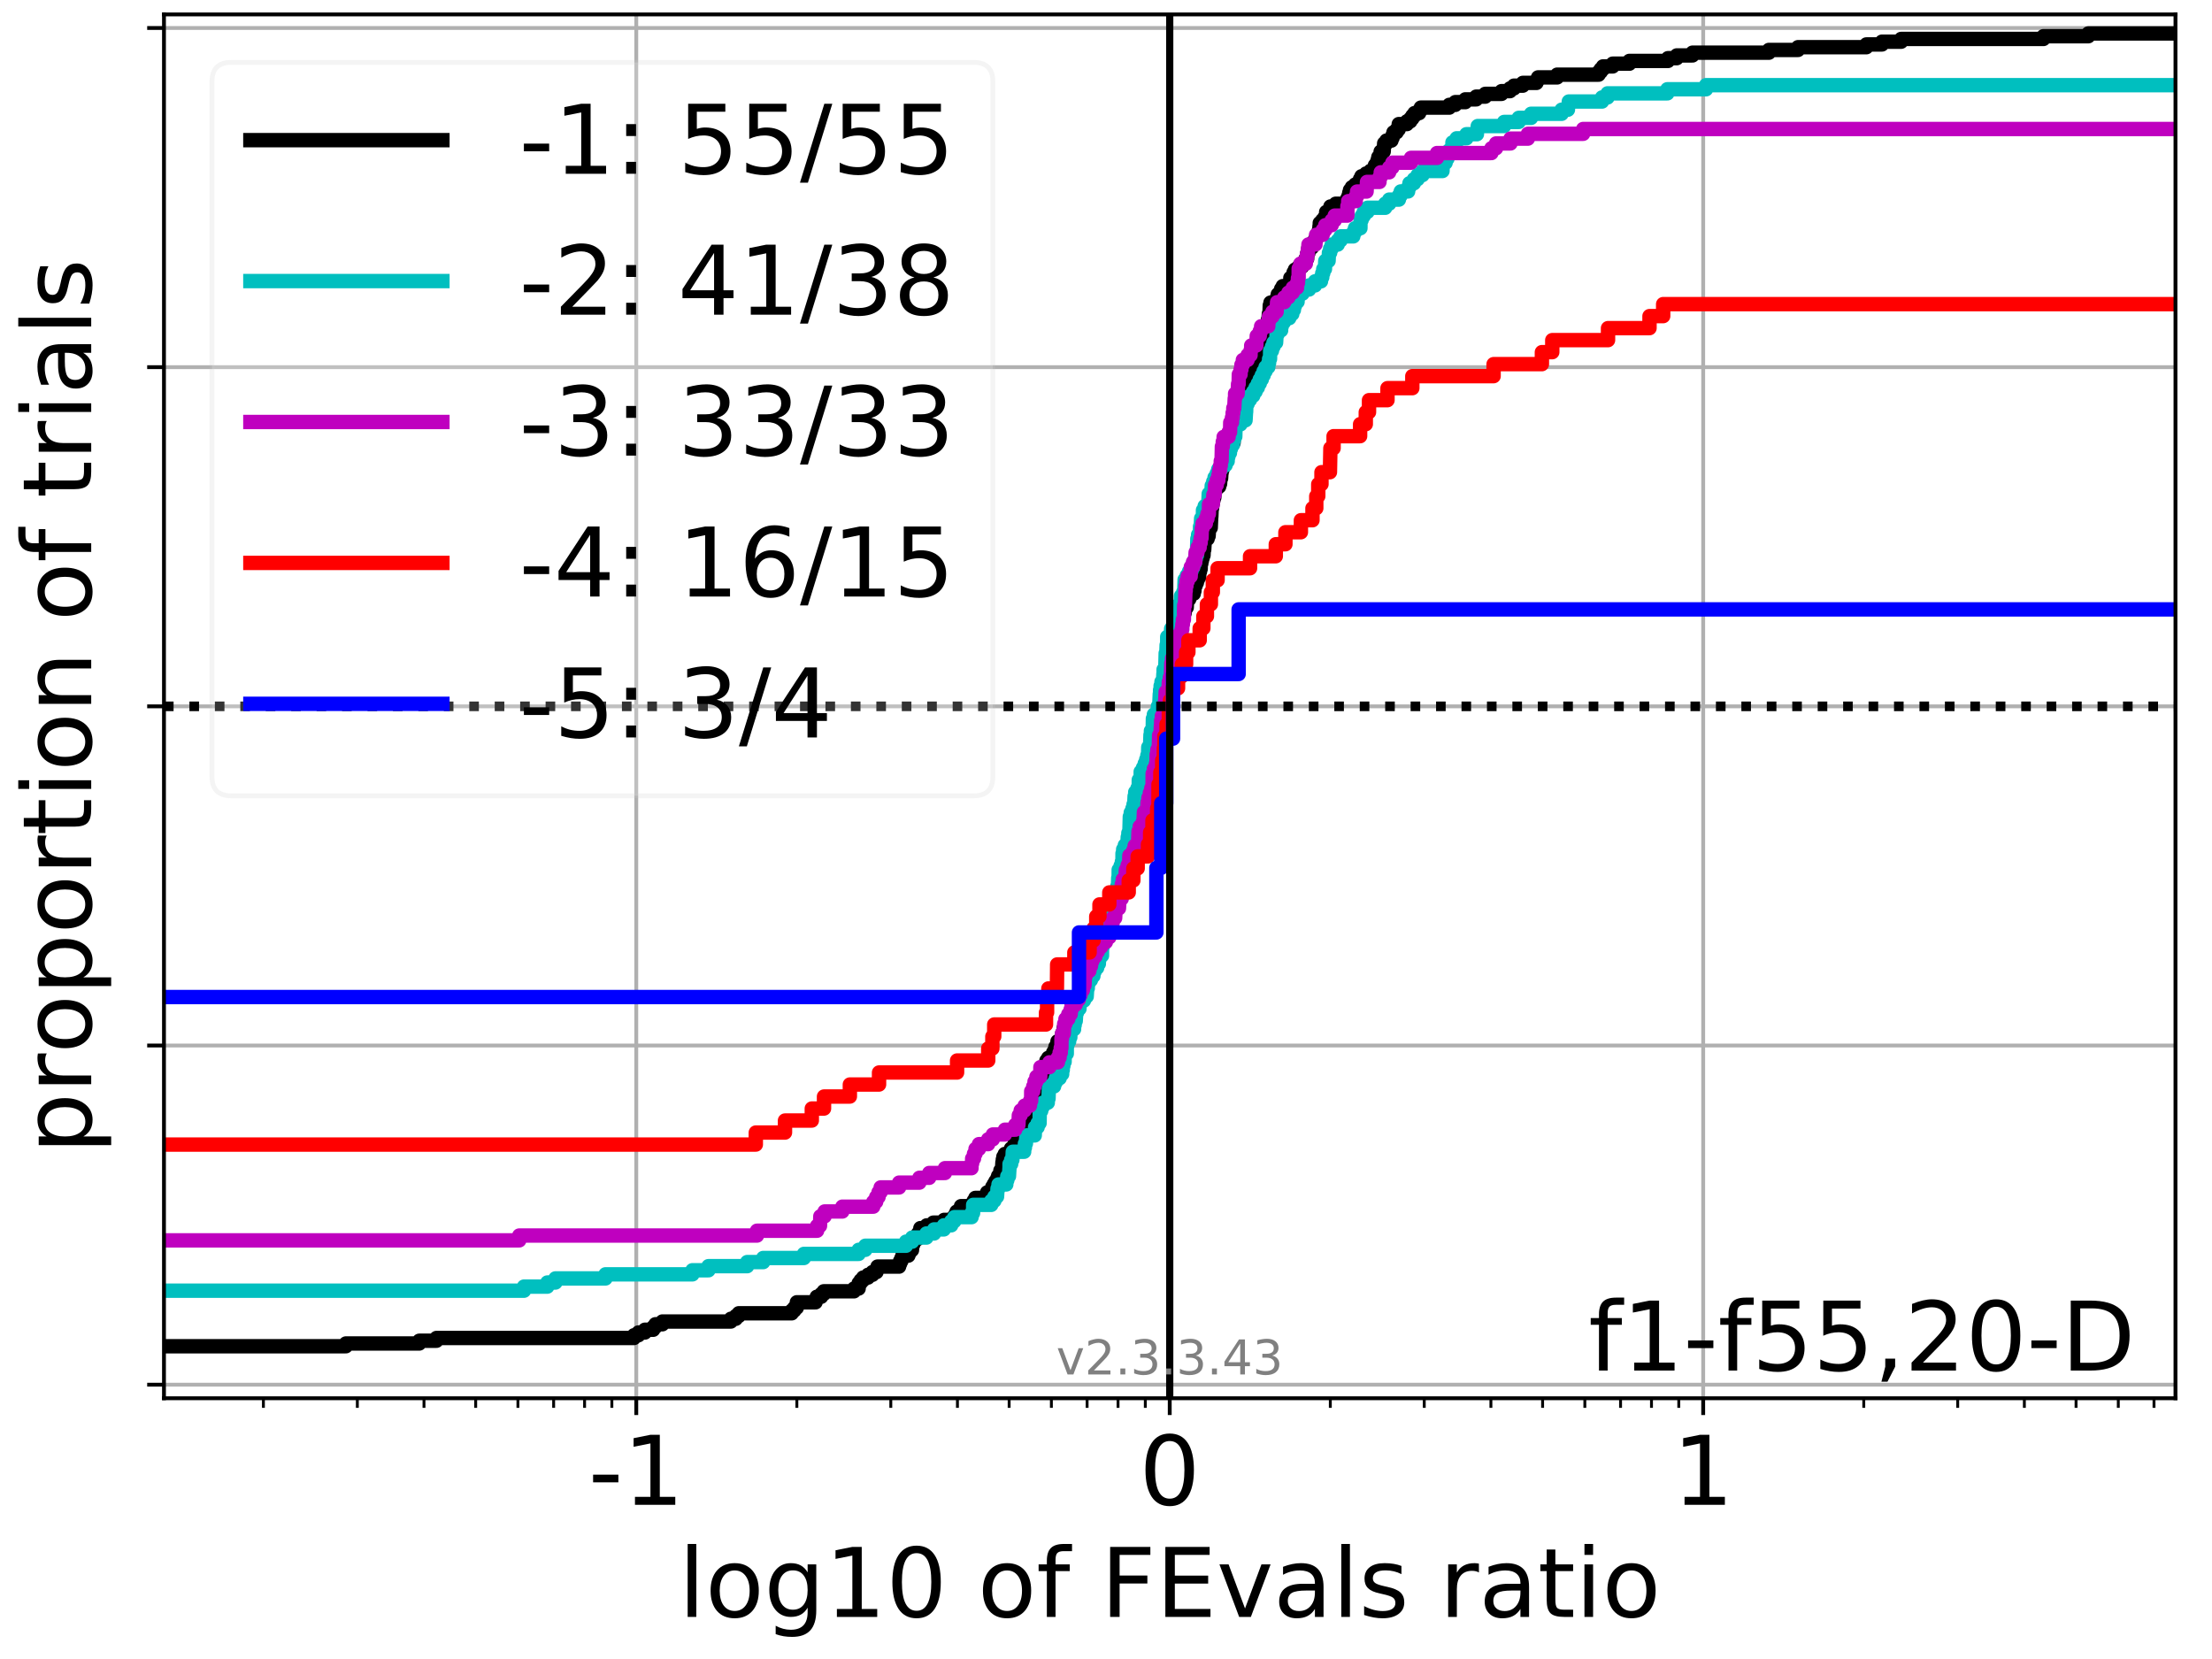 <?xml version="1.0" encoding="utf-8" standalone="no"?>
<!DOCTYPE svg PUBLIC "-//W3C//DTD SVG 1.1//EN"
  "http://www.w3.org/Graphics/SVG/1.1/DTD/svg11.dtd">
<!-- Created with matplotlib (https://matplotlib.org/) -->
<svg height="345.6pt" version="1.1" viewBox="0 0 460.8 345.6" width="460.8pt" xmlns="http://www.w3.org/2000/svg" xmlns:xlink="http://www.w3.org/1999/xlink">
 <defs>
  <style type="text/css">
*{stroke-linecap:butt;stroke-linejoin:round;}
  </style>
 </defs>
 <g id="figure_1">
  <g id="patch_1">
   <path d="M 0 345.6 
L 460.8 345.6 
L 460.8 0 
L 0 0 
z
" style="fill:#ffffff;"/>
  </g>
  <g id="axes_1">
   <g id="patch_2">
    <path d="M 34.16 291.28 
L 453.192 291.28 
L 453.192 3 
L 34.16 3 
z
" style="fill:#ffffff;"/>
   </g>
   <g id="matplotlib.axis_1">
    <g id="xtick_1">
     <g id="line2d_1">
      <path clip-path="url(#pab8a24d736)" d="M 132.547 291.28 
L 132.547 3 
" style="fill:none;stroke:#b0b0b0;stroke-linecap:square;stroke-width:0.8;"/>
     </g>
     <g id="line2d_2">
      <defs>
       <path d="M 0 0 
L 0 3.5 
" id="m03162dbd49" style="stroke:#000000;stroke-width:0.8;"/>
      </defs>
      <g>
       <use style="stroke:#000000;stroke-width:0.8;" x="132.547" xlink:href="#m03162dbd49" y="291.28"/>
      </g>
     </g>
     <g id="text_1">
      <!-- -1 -->
      <defs>
       <path d="M 4.891 31.391 
L 31.203 31.391 
L 31.203 23.391 
L 4.891 23.391 
z
" id="DejaVuSans-45"/>
       <path d="M 12.406 8.297 
L 28.516 8.297 
L 28.516 63.922 
L 10.984 60.406 
L 10.984 69.391 
L 28.422 72.906 
L 38.281 72.906 
L 38.281 8.297 
L 54.391 8.297 
L 54.391 0 
L 12.406 0 
z
" id="DejaVuSans-49"/>
      </defs>
      <g transform="translate(122.577 313.477)scale(0.2 -0.2)">
       <use xlink:href="#DejaVuSans-45"/>
       <use x="36.084" xlink:href="#DejaVuSans-49"/>
      </g>
     </g>
    </g>
    <g id="xtick_2">
     <g id="line2d_3">
      <path clip-path="url(#pab8a24d736)" d="M 243.676 291.28 
L 243.676 3 
" style="fill:none;stroke:#b0b0b0;stroke-linecap:square;stroke-width:0.8;"/>
     </g>
     <g id="line2d_4">
      <g>
       <use style="stroke:#000000;stroke-width:0.8;" x="243.676" xlink:href="#m03162dbd49" y="291.28"/>
      </g>
     </g>
     <g id="text_2">
      <!-- 0 -->
      <defs>
       <path d="M 31.781 66.406 
Q 24.172 66.406 20.328 58.906 
Q 16.5 51.422 16.5 36.375 
Q 16.5 21.391 20.328 13.891 
Q 24.172 6.391 31.781 6.391 
Q 39.453 6.391 43.281 13.891 
Q 47.125 21.391 47.125 36.375 
Q 47.125 51.422 43.281 58.906 
Q 39.453 66.406 31.781 66.406 
z
M 31.781 74.219 
Q 44.047 74.219 50.516 64.516 
Q 56.984 54.828 56.984 36.375 
Q 56.984 17.969 50.516 8.266 
Q 44.047 -1.422 31.781 -1.422 
Q 19.531 -1.422 13.062 8.266 
Q 6.594 17.969 6.594 36.375 
Q 6.594 54.828 13.062 64.516 
Q 19.531 74.219 31.781 74.219 
z
" id="DejaVuSans-48"/>
      </defs>
      <g transform="translate(237.314 313.477)scale(0.2 -0.2)">
       <use xlink:href="#DejaVuSans-48"/>
      </g>
     </g>
    </g>
    <g id="xtick_3">
     <g id="line2d_5">
      <path clip-path="url(#pab8a24d736)" d="M 354.805 291.28 
L 354.805 3 
" style="fill:none;stroke:#b0b0b0;stroke-linecap:square;stroke-width:0.8;"/>
     </g>
     <g id="line2d_6">
      <g>
       <use style="stroke:#000000;stroke-width:0.8;" x="354.805" xlink:href="#m03162dbd49" y="291.28"/>
      </g>
     </g>
     <g id="text_3">
      <!-- 1 -->
      <g transform="translate(348.442 313.477)scale(0.2 -0.2)">
       <use xlink:href="#DejaVuSans-49"/>
      </g>
     </g>
    </g>
    <g id="xtick_4">
     <g id="line2d_7">
      <defs>
       <path d="M 0 0 
L 0 2 
" id="mcb74746773" style="stroke:#000000;stroke-width:0.6;"/>
      </defs>
      <g>
       <use style="stroke:#000000;stroke-width:0.6;" x="54.872" xlink:href="#mcb74746773" y="291.28"/>
      </g>
     </g>
    </g>
    <g id="xtick_5">
     <g id="line2d_8">
      <g>
       <use style="stroke:#000000;stroke-width:0.6;" x="74.441" xlink:href="#mcb74746773" y="291.28"/>
      </g>
     </g>
    </g>
    <g id="xtick_6">
     <g id="line2d_9">
      <g>
       <use style="stroke:#000000;stroke-width:0.6;" x="88.325" xlink:href="#mcb74746773" y="291.28"/>
      </g>
     </g>
    </g>
    <g id="xtick_7">
     <g id="line2d_10">
      <g>
       <use style="stroke:#000000;stroke-width:0.6;" x="99.094" xlink:href="#mcb74746773" y="291.28"/>
      </g>
     </g>
    </g>
    <g id="xtick_8">
     <g id="line2d_11">
      <g>
       <use style="stroke:#000000;stroke-width:0.6;" x="107.894" xlink:href="#mcb74746773" y="291.28"/>
      </g>
     </g>
    </g>
    <g id="xtick_9">
     <g id="line2d_12">
      <g>
       <use style="stroke:#000000;stroke-width:0.6;" x="115.333" xlink:href="#mcb74746773" y="291.28"/>
      </g>
     </g>
    </g>
    <g id="xtick_10">
     <g id="line2d_13">
      <g>
       <use style="stroke:#000000;stroke-width:0.6;" x="121.778" xlink:href="#mcb74746773" y="291.28"/>
      </g>
     </g>
    </g>
    <g id="xtick_11">
     <g id="line2d_14">
      <g>
       <use style="stroke:#000000;stroke-width:0.6;" x="127.462" xlink:href="#mcb74746773" y="291.28"/>
      </g>
     </g>
    </g>
    <g id="xtick_12">
     <g id="line2d_15">
      <g>
       <use style="stroke:#000000;stroke-width:0.6;" x="166" xlink:href="#mcb74746773" y="291.28"/>
      </g>
     </g>
    </g>
    <g id="xtick_13">
     <g id="line2d_16">
      <g>
       <use style="stroke:#000000;stroke-width:0.6;" x="185.569" xlink:href="#mcb74746773" y="291.28"/>
      </g>
     </g>
    </g>
    <g id="xtick_14">
     <g id="line2d_17">
      <g>
       <use style="stroke:#000000;stroke-width:0.6;" x="199.453" xlink:href="#mcb74746773" y="291.28"/>
      </g>
     </g>
    </g>
    <g id="xtick_15">
     <g id="line2d_18">
      <g>
       <use style="stroke:#000000;stroke-width:0.6;" x="210.223" xlink:href="#mcb74746773" y="291.28"/>
      </g>
     </g>
    </g>
    <g id="xtick_16">
     <g id="line2d_19">
      <g>
       <use style="stroke:#000000;stroke-width:0.6;" x="219.022" xlink:href="#mcb74746773" y="291.28"/>
      </g>
     </g>
    </g>
    <g id="xtick_17">
     <g id="line2d_20">
      <g>
       <use style="stroke:#000000;stroke-width:0.6;" x="226.462" xlink:href="#mcb74746773" y="291.28"/>
      </g>
     </g>
    </g>
    <g id="xtick_18">
     <g id="line2d_21">
      <g>
       <use style="stroke:#000000;stroke-width:0.6;" x="232.907" xlink:href="#mcb74746773" y="291.28"/>
      </g>
     </g>
    </g>
    <g id="xtick_19">
     <g id="line2d_22">
      <g>
       <use style="stroke:#000000;stroke-width:0.6;" x="238.591" xlink:href="#mcb74746773" y="291.28"/>
      </g>
     </g>
    </g>
    <g id="xtick_20">
     <g id="line2d_23">
      <g>
       <use style="stroke:#000000;stroke-width:0.6;" x="277.129" xlink:href="#mcb74746773" y="291.28"/>
      </g>
     </g>
    </g>
    <g id="xtick_21">
     <g id="line2d_24">
      <g>
       <use style="stroke:#000000;stroke-width:0.6;" x="296.698" xlink:href="#mcb74746773" y="291.28"/>
      </g>
     </g>
    </g>
    <g id="xtick_22">
     <g id="line2d_25">
      <g>
       <use style="stroke:#000000;stroke-width:0.6;" x="310.582" xlink:href="#mcb74746773" y="291.28"/>
      </g>
     </g>
    </g>
    <g id="xtick_23">
     <g id="line2d_26">
      <g>
       <use style="stroke:#000000;stroke-width:0.6;" x="321.352" xlink:href="#mcb74746773" y="291.28"/>
      </g>
     </g>
    </g>
    <g id="xtick_24">
     <g id="line2d_27">
      <g>
       <use style="stroke:#000000;stroke-width:0.6;" x="330.151" xlink:href="#mcb74746773" y="291.28"/>
      </g>
     </g>
    </g>
    <g id="xtick_25">
     <g id="line2d_28">
      <g>
       <use style="stroke:#000000;stroke-width:0.6;" x="337.591" xlink:href="#mcb74746773" y="291.28"/>
      </g>
     </g>
    </g>
    <g id="xtick_26">
     <g id="line2d_29">
      <g>
       <use style="stroke:#000000;stroke-width:0.6;" x="344.035" xlink:href="#mcb74746773" y="291.28"/>
      </g>
     </g>
    </g>
    <g id="xtick_27">
     <g id="line2d_30">
      <g>
       <use style="stroke:#000000;stroke-width:0.6;" x="349.72" xlink:href="#mcb74746773" y="291.28"/>
      </g>
     </g>
    </g>
    <g id="xtick_28">
     <g id="line2d_31">
      <g>
       <use style="stroke:#000000;stroke-width:0.6;" x="388.258" xlink:href="#mcb74746773" y="291.28"/>
      </g>
     </g>
    </g>
    <g id="xtick_29">
     <g id="line2d_32">
      <g>
       <use style="stroke:#000000;stroke-width:0.6;" x="407.827" xlink:href="#mcb74746773" y="291.28"/>
      </g>
     </g>
    </g>
    <g id="xtick_30">
     <g id="line2d_33">
      <g>
       <use style="stroke:#000000;stroke-width:0.6;" x="421.711" xlink:href="#mcb74746773" y="291.28"/>
      </g>
     </g>
    </g>
    <g id="xtick_31">
     <g id="line2d_34">
      <g>
       <use style="stroke:#000000;stroke-width:0.6;" x="432.48" xlink:href="#mcb74746773" y="291.28"/>
      </g>
     </g>
    </g>
    <g id="xtick_32">
     <g id="line2d_35">
      <g>
       <use style="stroke:#000000;stroke-width:0.6;" x="441.28" xlink:href="#mcb74746773" y="291.28"/>
      </g>
     </g>
    </g>
    <g id="xtick_33">
     <g id="line2d_36">
      <g>
       <use style="stroke:#000000;stroke-width:0.6;" x="448.719" xlink:href="#mcb74746773" y="291.28"/>
      </g>
     </g>
    </g>
    <g id="text_4">
     <!-- log10 of FEvals ratio -->
     <defs>
      <path d="M 9.422 75.984 
L 18.406 75.984 
L 18.406 0 
L 9.422 0 
z
" id="DejaVuSans-108"/>
      <path d="M 30.609 48.391 
Q 23.391 48.391 19.188 42.75 
Q 14.984 37.109 14.984 27.297 
Q 14.984 17.484 19.156 11.844 
Q 23.344 6.203 30.609 6.203 
Q 37.797 6.203 41.984 11.859 
Q 46.188 17.531 46.188 27.297 
Q 46.188 37.016 41.984 42.703 
Q 37.797 48.391 30.609 48.391 
z
M 30.609 56 
Q 42.328 56 49.016 48.375 
Q 55.719 40.766 55.719 27.297 
Q 55.719 13.875 49.016 6.219 
Q 42.328 -1.422 30.609 -1.422 
Q 18.844 -1.422 12.172 6.219 
Q 5.516 13.875 5.516 27.297 
Q 5.516 40.766 12.172 48.375 
Q 18.844 56 30.609 56 
z
" id="DejaVuSans-111"/>
      <path d="M 45.406 27.984 
Q 45.406 37.75 41.375 43.109 
Q 37.359 48.484 30.078 48.484 
Q 22.859 48.484 18.828 43.109 
Q 14.797 37.75 14.797 27.984 
Q 14.797 18.266 18.828 12.891 
Q 22.859 7.516 30.078 7.516 
Q 37.359 7.516 41.375 12.891 
Q 45.406 18.266 45.406 27.984 
z
M 54.391 6.781 
Q 54.391 -7.172 48.188 -13.984 
Q 42 -20.797 29.203 -20.797 
Q 24.469 -20.797 20.266 -20.094 
Q 16.062 -19.391 12.109 -17.922 
L 12.109 -9.188 
Q 16.062 -11.328 19.922 -12.344 
Q 23.781 -13.375 27.781 -13.375 
Q 36.625 -13.375 41.016 -8.766 
Q 45.406 -4.156 45.406 5.172 
L 45.406 9.625 
Q 42.625 4.781 38.281 2.391 
Q 33.938 0 27.875 0 
Q 17.828 0 11.672 7.656 
Q 5.516 15.328 5.516 27.984 
Q 5.516 40.672 11.672 48.328 
Q 17.828 56 27.875 56 
Q 33.938 56 38.281 53.609 
Q 42.625 51.219 45.406 46.391 
L 45.406 54.688 
L 54.391 54.688 
z
" id="DejaVuSans-103"/>
      <path id="DejaVuSans-32"/>
      <path d="M 37.109 75.984 
L 37.109 68.5 
L 28.516 68.5 
Q 23.688 68.5 21.797 66.547 
Q 19.922 64.594 19.922 59.516 
L 19.922 54.688 
L 34.719 54.688 
L 34.719 47.703 
L 19.922 47.703 
L 19.922 0 
L 10.891 0 
L 10.891 47.703 
L 2.297 47.703 
L 2.297 54.688 
L 10.891 54.688 
L 10.891 58.5 
Q 10.891 67.625 15.141 71.797 
Q 19.391 75.984 28.609 75.984 
z
" id="DejaVuSans-102"/>
      <path d="M 9.812 72.906 
L 51.703 72.906 
L 51.703 64.594 
L 19.672 64.594 
L 19.672 43.109 
L 48.578 43.109 
L 48.578 34.812 
L 19.672 34.812 
L 19.672 0 
L 9.812 0 
z
" id="DejaVuSans-70"/>
      <path d="M 9.812 72.906 
L 55.906 72.906 
L 55.906 64.594 
L 19.672 64.594 
L 19.672 43.016 
L 54.391 43.016 
L 54.391 34.719 
L 19.672 34.719 
L 19.672 8.297 
L 56.781 8.297 
L 56.781 0 
L 9.812 0 
z
" id="DejaVuSans-69"/>
      <path d="M 2.984 54.688 
L 12.5 54.688 
L 29.594 8.797 
L 46.688 54.688 
L 56.203 54.688 
L 35.688 0 
L 23.484 0 
z
" id="DejaVuSans-118"/>
      <path d="M 34.281 27.484 
Q 23.391 27.484 19.188 25 
Q 14.984 22.516 14.984 16.5 
Q 14.984 11.719 18.141 8.906 
Q 21.297 6.109 26.703 6.109 
Q 34.188 6.109 38.703 11.406 
Q 43.219 16.703 43.219 25.484 
L 43.219 27.484 
z
M 52.203 31.203 
L 52.203 0 
L 43.219 0 
L 43.219 8.297 
Q 40.141 3.328 35.547 0.953 
Q 30.953 -1.422 24.312 -1.422 
Q 15.922 -1.422 10.953 3.297 
Q 6 8.016 6 15.922 
Q 6 25.141 12.172 29.828 
Q 18.359 34.516 30.609 34.516 
L 43.219 34.516 
L 43.219 35.406 
Q 43.219 41.609 39.141 45 
Q 35.062 48.391 27.688 48.391 
Q 23 48.391 18.547 47.266 
Q 14.109 46.141 10.016 43.891 
L 10.016 52.203 
Q 14.938 54.109 19.578 55.047 
Q 24.219 56 28.609 56 
Q 40.484 56 46.344 49.844 
Q 52.203 43.703 52.203 31.203 
z
" id="DejaVuSans-97"/>
      <path d="M 44.281 53.078 
L 44.281 44.578 
Q 40.484 46.531 36.375 47.5 
Q 32.281 48.484 27.875 48.484 
Q 21.188 48.484 17.844 46.438 
Q 14.5 44.391 14.5 40.281 
Q 14.5 37.156 16.891 35.375 
Q 19.281 33.594 26.516 31.984 
L 29.594 31.297 
Q 39.156 29.25 43.188 25.516 
Q 47.219 21.781 47.219 15.094 
Q 47.219 7.469 41.188 3.016 
Q 35.156 -1.422 24.609 -1.422 
Q 20.219 -1.422 15.453 -0.562 
Q 10.688 0.297 5.422 2 
L 5.422 11.281 
Q 10.406 8.688 15.234 7.391 
Q 20.062 6.109 24.812 6.109 
Q 31.156 6.109 34.562 8.281 
Q 37.984 10.453 37.984 14.406 
Q 37.984 18.062 35.516 20.016 
Q 33.062 21.969 24.703 23.781 
L 21.578 24.516 
Q 13.234 26.266 9.516 29.906 
Q 5.812 33.547 5.812 39.891 
Q 5.812 47.609 11.281 51.797 
Q 16.75 56 26.812 56 
Q 31.781 56 36.172 55.266 
Q 40.578 54.547 44.281 53.078 
z
" id="DejaVuSans-115"/>
      <path d="M 41.109 46.297 
Q 39.594 47.172 37.812 47.578 
Q 36.031 48 33.891 48 
Q 26.266 48 22.188 43.047 
Q 18.109 38.094 18.109 28.812 
L 18.109 0 
L 9.078 0 
L 9.078 54.688 
L 18.109 54.688 
L 18.109 46.188 
Q 20.953 51.172 25.484 53.578 
Q 30.031 56 36.531 56 
Q 37.453 56 38.578 55.875 
Q 39.703 55.766 41.062 55.516 
z
" id="DejaVuSans-114"/>
      <path d="M 18.312 70.219 
L 18.312 54.688 
L 36.812 54.688 
L 36.812 47.703 
L 18.312 47.703 
L 18.312 18.016 
Q 18.312 11.328 20.141 9.422 
Q 21.969 7.516 27.594 7.516 
L 36.812 7.516 
L 36.812 0 
L 27.594 0 
Q 17.188 0 13.234 3.875 
Q 9.281 7.766 9.281 18.016 
L 9.281 47.703 
L 2.688 47.703 
L 2.688 54.688 
L 9.281 54.688 
L 9.281 70.219 
z
" id="DejaVuSans-116"/>
      <path d="M 9.422 54.688 
L 18.406 54.688 
L 18.406 0 
L 9.422 0 
z
M 9.422 75.984 
L 18.406 75.984 
L 18.406 64.594 
L 9.422 64.594 
z
" id="DejaVuSans-105"/>
     </defs>
     <g transform="translate(141.371 336.833)scale(0.2 -0.2)">
      <use xlink:href="#DejaVuSans-108"/>
      <use x="27.783" xlink:href="#DejaVuSans-111"/>
      <use x="88.965" xlink:href="#DejaVuSans-103"/>
      <use x="152.441" xlink:href="#DejaVuSans-49"/>
      <use x="216.064" xlink:href="#DejaVuSans-48"/>
      <use x="279.688" xlink:href="#DejaVuSans-32"/>
      <use x="311.475" xlink:href="#DejaVuSans-111"/>
      <use x="372.656" xlink:href="#DejaVuSans-102"/>
      <use x="407.861" xlink:href="#DejaVuSans-32"/>
      <use x="439.648" xlink:href="#DejaVuSans-70"/>
      <use x="497.168" xlink:href="#DejaVuSans-69"/>
      <use x="560.352" xlink:href="#DejaVuSans-118"/>
      <use x="619.531" xlink:href="#DejaVuSans-97"/>
      <use x="680.811" xlink:href="#DejaVuSans-108"/>
      <use x="708.594" xlink:href="#DejaVuSans-115"/>
      <use x="760.693" xlink:href="#DejaVuSans-32"/>
      <use x="792.48" xlink:href="#DejaVuSans-114"/>
      <use x="833.594" xlink:href="#DejaVuSans-97"/>
      <use x="894.873" xlink:href="#DejaVuSans-116"/>
      <use x="934.082" xlink:href="#DejaVuSans-105"/>
      <use x="961.865" xlink:href="#DejaVuSans-111"/>
     </g>
    </g>
   </g>
   <g id="matplotlib.axis_2">
    <g id="ytick_1">
     <g id="line2d_37">
      <path clip-path="url(#pab8a24d736)" d="M 34.16 288.454 
L 453.192 288.454 
" style="fill:none;stroke:#b0b0b0;stroke-linecap:square;stroke-width:0.8;"/>
     </g>
     <g id="line2d_38">
      <defs>
       <path d="M 0 0 
L -3.5 0 
" id="m98f5652bf2" style="stroke:#000000;stroke-width:0.8;"/>
      </defs>
      <g>
       <use style="stroke:#000000;stroke-width:0.8;" x="34.16" xlink:href="#m98f5652bf2" y="288.454"/>
      </g>
     </g>
    </g>
    <g id="ytick_2">
     <g id="line2d_39">
      <path clip-path="url(#pab8a24d736)" d="M 34.16 217.797 
L 453.192 217.797 
" style="fill:none;stroke:#b0b0b0;stroke-linecap:square;stroke-width:0.8;"/>
     </g>
     <g id="line2d_40">
      <g>
       <use style="stroke:#000000;stroke-width:0.8;" x="34.16" xlink:href="#m98f5652bf2" y="217.797"/>
      </g>
     </g>
    </g>
    <g id="ytick_3">
     <g id="line2d_41">
      <path clip-path="url(#pab8a24d736)" d="M 34.16 147.14 
L 453.192 147.14 
" style="fill:none;stroke:#b0b0b0;stroke-linecap:square;stroke-width:0.8;"/>
     </g>
     <g id="line2d_42">
      <g>
       <use style="stroke:#000000;stroke-width:0.8;" x="34.16" xlink:href="#m98f5652bf2" y="147.14"/>
      </g>
     </g>
    </g>
    <g id="ytick_4">
     <g id="line2d_43">
      <path clip-path="url(#pab8a24d736)" d="M 34.16 76.483 
L 453.192 76.483 
" style="fill:none;stroke:#b0b0b0;stroke-linecap:square;stroke-width:0.8;"/>
     </g>
     <g id="line2d_44">
      <g>
       <use style="stroke:#000000;stroke-width:0.8;" x="34.16" xlink:href="#m98f5652bf2" y="76.483"/>
      </g>
     </g>
    </g>
    <g id="ytick_5">
     <g id="line2d_45">
      <path clip-path="url(#pab8a24d736)" d="M 34.16 5.826 
L 453.192 5.826 
" style="fill:none;stroke:#b0b0b0;stroke-linecap:square;stroke-width:0.8;"/>
     </g>
     <g id="line2d_46">
      <g>
       <use style="stroke:#000000;stroke-width:0.8;" x="34.16" xlink:href="#m98f5652bf2" y="5.826"/>
      </g>
     </g>
    </g>
    <g id="text_5">
     <!-- proportion of trials -->
     <defs>
      <path d="M 18.109 8.203 
L 18.109 -20.797 
L 9.078 -20.797 
L 9.078 54.688 
L 18.109 54.688 
L 18.109 46.391 
Q 20.953 51.266 25.266 53.625 
Q 29.594 56 35.594 56 
Q 45.562 56 51.781 48.094 
Q 58.016 40.188 58.016 27.297 
Q 58.016 14.406 51.781 6.484 
Q 45.562 -1.422 35.594 -1.422 
Q 29.594 -1.422 25.266 0.953 
Q 20.953 3.328 18.109 8.203 
z
M 48.688 27.297 
Q 48.688 37.203 44.609 42.844 
Q 40.531 48.484 33.406 48.484 
Q 26.266 48.484 22.188 42.844 
Q 18.109 37.203 18.109 27.297 
Q 18.109 17.391 22.188 11.75 
Q 26.266 6.109 33.406 6.109 
Q 40.531 6.109 44.609 11.75 
Q 48.688 17.391 48.688 27.297 
z
" id="DejaVuSans-112"/>
      <path d="M 54.891 33.016 
L 54.891 0 
L 45.906 0 
L 45.906 32.719 
Q 45.906 40.484 42.875 44.328 
Q 39.844 48.188 33.797 48.188 
Q 26.516 48.188 22.312 43.547 
Q 18.109 38.922 18.109 30.906 
L 18.109 0 
L 9.078 0 
L 9.078 54.688 
L 18.109 54.688 
L 18.109 46.188 
Q 21.344 51.125 25.703 53.562 
Q 30.078 56 35.797 56 
Q 45.219 56 50.047 50.172 
Q 54.891 44.344 54.891 33.016 
z
" id="DejaVuSans-110"/>
     </defs>
     <g transform="translate(19.001 240.368)rotate(-90)scale(0.2 -0.2)">
      <use xlink:href="#DejaVuSans-112"/>
      <use x="63.477" xlink:href="#DejaVuSans-114"/>
      <use x="104.559" xlink:href="#DejaVuSans-111"/>
      <use x="165.74" xlink:href="#DejaVuSans-112"/>
      <use x="229.217" xlink:href="#DejaVuSans-111"/>
      <use x="290.398" xlink:href="#DejaVuSans-114"/>
      <use x="331.512" xlink:href="#DejaVuSans-116"/>
      <use x="370.721" xlink:href="#DejaVuSans-105"/>
      <use x="398.504" xlink:href="#DejaVuSans-111"/>
      <use x="459.686" xlink:href="#DejaVuSans-110"/>
      <use x="523.064" xlink:href="#DejaVuSans-32"/>
      <use x="554.852" xlink:href="#DejaVuSans-111"/>
      <use x="616.033" xlink:href="#DejaVuSans-102"/>
      <use x="651.238" xlink:href="#DejaVuSans-32"/>
      <use x="683.025" xlink:href="#DejaVuSans-116"/>
      <use x="722.234" xlink:href="#DejaVuSans-114"/>
      <use x="763.348" xlink:href="#DejaVuSans-105"/>
      <use x="791.131" xlink:href="#DejaVuSans-97"/>
      <use x="852.41" xlink:href="#DejaVuSans-108"/>
      <use x="880.193" xlink:href="#DejaVuSans-115"/>
     </g>
    </g>
   </g>
   <g id="line2d_47">
    <path clip-path="url(#pab8a24d736)" d="M 34.16 280.444 
L 72.058 280.444 
L 72.058 279.872 
L 87.349 279.872 
L 87.349 279.3 
L 90.925 279.3 
L 90.925 278.728 
L 132.066 278.728 
L 132.066 278.156 
L 132.997 278.156 
L 132.997 277.583 
L 134.344 277.583 
L 134.344 277.011 
L 136.069 277.011 
L 136.069 276.439 
L 136.54 276.439 
L 136.54 275.867 
L 137.992 275.867 
L 137.992 275.295 
L 152.252 275.295 
L 152.252 274.723 
L 153.283 274.723 
L 153.283 274.151 
L 153.9 274.151 
L 153.9 273.579 
L 164.936 273.579 
L 164.936 273.006 
L 165.469 273.006 
L 165.469 272.434 
L 165.986 272.434 
L 166 271.29 
L 169.893 271.29 
L 169.893 270.718 
L 170.149 270.718 
L 170.149 270.146 
L 171.064 270.146 
L 171.064 269.574 
L 171.599 269.574 
L 171.599 269.002 
L 177.906 269.002 
L 177.906 268.43 
L 178.868 268.43 
L 178.89 267.285 
L 179.292 267.285 
L 179.292 266.713 
L 179.802 266.713 
L 179.802 266.141 
L 180.823 266.141 
L 180.823 265.569 
L 181.75 265.569 
L 181.75 264.997 
L 182.585 264.997 
L 182.585 264.425 
L 182.801 264.425 
L 182.801 263.853 
L 187.295 263.853 
L 187.295 263.28 
L 187.504 263.28 
L 187.504 262.708 
L 187.768 262.708 
L 187.768 262.136 
L 187.985 262.136 
L 187.985 261.564 
L 189.229 261.564 
L 189.229 260.992 
L 189.493 260.992 
L 189.493 260.42 
L 189.981 260.42 
L 190.063 259.276 
L 190.243 259.276 
L 190.243 258.703 
L 190.512 258.703 
L 190.512 258.131 
L 191.128 258.131 
L 191.225 256.987 
L 191.583 256.987 
L 191.583 256.415 
L 191.728 256.415 
L 191.728 255.843 
L 193.046 255.843 
L 193.046 255.271 
L 194.423 255.271 
L 194.423 254.699 
L 196.678 254.699 
L 196.678 254.127 
L 198.588 254.127 
L 198.588 253.554 
L 199.004 253.554 
L 199.004 252.982 
L 199.269 252.982 
L 199.269 252.41 
L 200.075 252.41 
L 200.075 251.838 
L 200.197 251.838 
L 200.197 251.266 
L 202.51 251.266 
L 202.51 250.694 
L 202.858 250.694 
L 202.858 250.122 
L 203.18 250.122 
L 203.18 249.55 
L 205.512 249.55 
L 205.512 248.977 
L 205.631 248.977 
L 205.631 248.405 
L 206.469 248.405 
L 206.469 247.833 
L 206.706 247.833 
L 206.706 247.261 
L 207.03 247.261 
L 207.03 246.689 
L 207.355 246.689 
L 207.355 246.117 
L 207.716 246.117 
L 207.716 245.545 
L 207.925 245.545 
L 207.925 244.973 
L 208.371 244.973 
L 208.405 243.828 
L 208.732 243.828 
L 208.826 242.112 
L 208.905 242.112 
L 208.905 241.54 
L 209.02 241.54 
L 209.02 240.968 
L 209.317 240.968 
L 209.317 240.396 
L 210.571 240.396 
L 210.616 239.251 
L 211.179 239.251 
L 211.179 238.679 
L 211.379 238.679 
L 211.379 238.107 
L 211.74 238.107 
L 211.74 237.535 
L 212.096 237.535 
L 212.096 236.963 
L 212.241 236.963 
L 212.241 236.391 
L 212.5 236.391 
L 212.5 235.819 
L 212.83 235.819 
L 212.83 235.247 
L 213.029 235.247 
L 213.029 234.674 
L 213.676 234.674 
L 213.676 234.102 
L 213.815 234.102 
L 213.815 233.53 
L 214.135 233.53 
L 214.211 231.814 
L 214.363 231.814 
L 214.408 230.097 
L 214.638 230.097 
L 214.638 229.525 
L 215.069 229.525 
L 215.112 228.381 
L 216.448 228.381 
L 216.448 227.809 
L 216.753 227.809 
L 216.753 227.237 
L 216.969 227.237 
L 216.99 226.093 
L 217.304 226.093 
L 217.326 224.948 
L 217.605 224.948 
L 217.643 222.66 
L 217.837 222.66 
L 217.837 222.088 
L 217.99 222.088 
L 217.99 220.944 
L 218.367 220.944 
L 218.367 220.371 
L 219.39 220.371 
L 219.396 219.227 
L 219.712 219.227 
L 219.712 218.655 
L 219.867 218.655 
L 219.867 218.083 
L 220.193 218.083 
L 220.292 216.939 
L 221.177 216.939 
L 221.177 216.367 
L 221.293 216.367 
L 221.301 215.222 
L 221.583 215.222 
L 221.616 214.078 
L 222.224 214.078 
L 222.23 212.934 
L 222.519 212.934 
L 222.519 212.362 
L 222.756 212.362 
L 222.756 211.79 
L 222.953 211.79 
L 223.054 210.645 
L 223.282 210.645 
L 223.318 209.501 
L 224.279 209.501 
L 224.336 208.357 
L 224.489 208.357 
L 224.489 207.785 
L 224.926 207.785 
L 224.926 207.213 
L 225.094 207.213 
L 225.094 206.641 
L 225.29 206.641 
L 225.296 205.496 
L 225.988 205.496 
L 225.988 204.924 
L 226.168 204.924 
L 226.168 204.352 
L 226.622 204.352 
L 226.622 203.78 
L 226.782 203.78 
L 226.782 203.208 
L 227.208 203.208 
L 227.262 202.064 
L 227.34 202.064 
L 227.401 200.919 
L 227.645 200.919 
L 227.645 200.347 
L 227.818 200.347 
L 227.818 199.775 
L 228.491 199.775 
L 228.558 198.059 
L 228.797 198.059 
L 228.853 196.914 
L 228.915 196.914 
L 229.014 195.198 
L 229.05 195.198 
L 229.05 194.626 
L 229.222 194.626 
L 229.222 194.054 
L 229.798 194.054 
L 229.798 193.482 
L 229.972 193.482 
L 229.972 192.91 
L 230.129 192.91 
L 230.183 191.193 
L 231.07 191.193 
L 231.07 190.621 
L 231.193 190.621 
L 231.193 190.049 
L 231.387 190.049 
L 231.486 188.905 
L 231.919 188.905 
L 231.919 188.333 
L 232.033 188.333 
L 232.033 187.761 
L 232.251 187.761 
L 232.251 187.188 
L 232.489 187.188 
L 232.522 186.044 
L 232.635 186.044 
L 232.725 184.9 
L 233.13 184.9 
L 233.232 183.184 
L 233.29 183.184 
L 233.322 181.467 
L 233.548 181.467 
L 233.548 180.895 
L 233.991 180.895 
L 234.007 179.751 
L 234.34 179.751 
L 234.34 179.179 
L 234.724 179.179 
L 234.764 177.462 
L 234.863 177.462 
L 234.893 176.318 
L 235.06 176.318 
L 235.17 174.03 
L 235.267 174.03 
L 235.267 173.458 
L 235.418 173.458 
L 235.418 172.885 
L 235.719 172.885 
L 235.719 172.313 
L 236.115 172.313 
L 236.115 171.741 
L 236.567 171.741 
L 236.587 170.597 
L 236.737 170.597 
L 236.818 168.308 
L 237.114 168.308 
L 237.114 167.736 
L 237.355 167.736 
L 237.417 165.448 
L 237.541 165.448 
L 237.541 164.876 
L 237.694 164.876 
L 237.779 163.159 
L 237.825 163.159 
L 237.825 162.587 
L 238.022 162.587 
L 238.106 161.443 
L 238.197 161.443 
L 238.197 160.871 
L 238.349 160.871 
L 238.436 159.727 
L 238.635 159.727 
L 238.635 159.155 
L 239.059 159.155 
L 239.059 158.582 
L 239.24 158.582 
L 239.334 157.438 
L 239.373 157.438 
L 239.418 156.294 
L 239.638 156.294 
L 239.638 155.722 
L 239.994 155.722 
L 239.994 155.15 
L 240.148 155.15 
L 240.164 154.005 
L 240.371 154.005 
L 240.371 153.433 
L 240.637 153.433 
L 240.648 152.289 
L 240.823 152.289 
L 240.931 151.145 
L 241.256 151.145 
L 241.321 150.001 
L 241.57 150.001 
L 241.57 149.428 
L 241.885 149.428 
L 241.977 148.284 
L 242.266 148.284 
L 242.266 147.712 
L 242.509 147.712 
L 242.533 146.568 
L 242.644 146.568 
L 242.644 145.996 
L 243.004 145.996 
L 243.004 144.852 
L 243.385 144.852 
L 243.494 143.135 
L 243.521 143.135 
L 243.587 141.991 
L 243.676 141.991 
L 243.676 140.847 
L 243.79 140.847 
L 243.873 139.702 
L 244.089 139.702 
L 244.089 139.13 
L 244.267 139.13 
L 244.363 135.698 
L 244.419 135.698 
L 244.479 134.553 
L 244.537 134.553 
L 244.548 133.409 
L 244.651 133.409 
L 244.651 132.837 
L 244.865 132.837 
L 244.865 132.265 
L 245.135 132.265 
L 245.246 131.121 
L 245.249 131.121 
L 245.249 130.549 
L 245.646 130.549 
L 245.688 128.832 
L 245.847 128.832 
L 245.847 128.26 
L 246.294 128.26 
L 246.294 127.688 
L 246.796 127.688 
L 246.832 126.544 
L 247.215 126.544 
L 247.284 124.827 
L 247.736 124.827 
L 247.815 123.683 
L 248.674 123.683 
L 248.674 123.111 
L 248.817 123.111 
L 248.89 121.967 
L 249.087 121.967 
L 249.087 121.395 
L 249.326 121.395 
L 249.326 120.822 
L 249.499 120.822 
L 249.499 120.25 
L 249.804 120.25 
L 249.846 119.106 
L 249.976 119.106 
L 249.976 118.534 
L 250.121 118.534 
L 250.135 117.39 
L 250.256 117.39 
L 250.256 116.818 
L 250.373 116.818 
L 250.373 116.246 
L 250.532 116.246 
L 250.532 115.673 
L 250.714 115.673 
L 250.763 114.529 
L 250.858 114.529 
L 250.964 112.813 
L 251.05 112.813 
L 251.05 112.241 
L 251.571 112.241 
L 251.571 111.669 
L 251.776 111.669 
L 251.882 109.952 
L 252.215 109.952 
L 252.319 107.664 
L 252.341 107.664 
L 252.414 105.947 
L 252.486 105.947 
L 252.597 104.803 
L 252.656 104.803 
L 252.656 104.231 
L 252.785 104.231 
L 252.785 103.659 
L 252.957 103.659 
L 253.019 102.515 
L 253.133 102.515 
L 253.133 101.942 
L 253.388 101.942 
L 253.388 101.37 
L 253.972 101.37 
L 253.972 100.798 
L 254.16 100.798 
L 254.244 99.654 
L 254.373 99.654 
L 254.445 98.51 
L 254.491 98.51 
L 254.491 97.938 
L 254.63 97.938 
L 254.667 96.793 
L 254.931 96.793 
L 254.931 96.221 
L 255.376 96.221 
L 255.376 95.649 
L 255.507 95.649 
L 255.581 94.505 
L 255.836 94.505 
L 255.89 93.361 
L 256.043 93.361 
L 256.043 92.789 
L 256.608 92.789 
L 256.608 92.216 
L 256.972 92.216 
L 257.033 89.928 
L 257.133 89.928 
L 257.224 88.212 
L 257.656 88.212 
L 257.656 87.639 
L 258.089 87.639 
L 258.089 87.067 
L 258.213 87.067 
L 258.262 85.923 
L 258.631 85.923 
L 258.691 84.779 
L 259.173 84.779 
L 259.284 82.49 
L 259.484 82.49 
L 259.537 81.346 
L 259.689 81.346 
L 259.745 80.202 
L 260.075 80.202 
L 260.075 79.63 
L 260.208 79.63 
L 260.237 78.486 
L 260.49 78.486 
L 260.49 77.913 
L 260.65 77.913 
L 260.661 76.769 
L 260.925 76.769 
L 261.006 75.625 
L 261.25 75.625 
L 261.25 75.053 
L 261.53 75.053 
L 261.586 73.909 
L 261.863 73.909 
L 261.871 72.764 
L 262.09 72.764 
L 262.09 72.192 
L 262.253 72.192 
L 262.253 71.62 
L 262.785 71.62 
L 262.877 70.476 
L 263.469 70.476 
L 263.469 69.904 
L 263.596 69.904 
L 263.596 69.332 
L 263.986 69.332 
L 264.09 68.187 
L 264.098 68.187 
L 264.171 66.471 
L 264.237 66.471 
L 264.336 65.327 
L 264.459 65.327 
L 264.52 63.61 
L 264.661 63.61 
L 264.661 63.038 
L 265.939 63.038 
L 266.041 61.894 
L 266.183 61.894 
L 266.183 61.322 
L 266.665 61.322 
L 266.665 60.75 
L 266.89 60.75 
L 266.89 60.178 
L 267.222 60.178 
L 267.222 59.606 
L 268.667 59.606 
L 268.667 59.033 
L 268.793 59.033 
L 268.803 57.889 
L 269.317 57.889 
L 269.317 57.317 
L 269.481 57.317 
L 269.481 56.745 
L 269.761 56.745 
L 269.761 56.173 
L 270.49 56.173 
L 270.49 55.601 
L 271.225 55.601 
L 271.225 55.029 
L 271.698 55.029 
L 271.698 54.457 
L 271.984 54.457 
L 271.984 53.884 
L 272.306 53.884 
L 272.322 52.74 
L 272.555 52.74 
L 272.555 51.596 
L 273.288 51.596 
L 273.288 51.024 
L 273.507 51.024 
L 273.507 50.452 
L 273.947 50.452 
L 273.947 49.88 
L 274.2 49.88 
L 274.2 49.307 
L 274.57 49.307 
L 274.57 48.735 
L 274.684 48.735 
L 274.684 48.163 
L 274.796 48.163 
L 274.888 47.019 
L 274.932 47.019 
L 274.932 46.447 
L 275.45 46.447 
L 275.45 45.875 
L 275.906 45.875 
L 275.906 45.303 
L 276.229 45.303 
L 276.267 44.158 
L 277.052 44.158 
L 277.151 43.014 
L 278.249 43.014 
L 278.249 42.442 
L 280.419 42.442 
L 280.419 41.87 
L 280.698 41.87 
L 280.698 41.298 
L 280.939 41.298 
L 280.939 40.726 
L 281.072 40.726 
L 281.072 40.153 
L 281.233 40.153 
L 281.233 39.581 
L 281.612 39.581 
L 281.612 39.009 
L 282.316 39.009 
L 282.316 38.437 
L 283.054 38.437 
L 283.054 37.865 
L 283.325 37.865 
L 283.325 37.293 
L 283.613 37.293 
L 283.613 36.721 
L 284.569 36.721 
L 284.569 36.149 
L 285.501 36.149 
L 285.501 35.577 
L 286.351 35.577 
L 286.425 34.432 
L 286.793 34.432 
L 286.793 33.86 
L 286.993 33.86 
L 286.993 33.288 
L 287.133 33.288 
L 287.133 32.716 
L 287.584 32.716 
L 287.615 31.572 
L 288.248 31.572 
L 288.35 29.855 
L 288.816 29.855 
L 288.816 29.283 
L 289.861 29.283 
L 289.861 28.711 
L 290.1 28.711 
L 290.1 28.139 
L 290.284 28.139 
L 290.284 27.567 
L 290.943 27.567 
L 290.943 26.995 
L 291.359 26.995 
L 291.387 25.85 
L 293.082 25.85 
L 293.082 25.278 
L 293.794 25.278 
L 293.794 24.706 
L 294.217 24.706 
L 294.217 24.134 
L 294.661 24.134 
L 294.661 23.562 
L 295.637 23.562 
L 295.637 22.99 
L 295.98 22.99 
L 295.98 22.418 
L 301.905 22.418 
L 301.905 21.846 
L 303.164 21.846 
L 303.164 21.274 
L 305.253 21.274 
L 305.253 20.701 
L 307.512 20.701 
L 307.512 20.129 
L 309.396 20.129 
L 309.396 19.557 
L 312.796 19.557 
L 312.796 18.985 
L 314.562 18.985 
L 314.562 18.413 
L 315.385 18.413 
L 315.385 17.841 
L 317.233 17.841 
L 317.233 17.269 
L 320.07 17.269 
L 320.07 16.697 
L 320.411 16.697 
L 320.411 16.124 
L 324.385 16.124 
L 324.385 15.552 
L 333.021 15.552 
L 333.021 14.98 
L 333.464 14.98 
L 333.464 14.408 
L 333.936 14.408 
L 333.936 13.836 
L 335.955 13.836 
L 335.955 13.264 
L 339.433 13.264 
L 339.433 12.692 
L 347.476 12.692 
L 347.476 12.12 
L 349.302 12.12 
L 349.302 11.547 
L 352.577 11.547 
L 352.577 10.975 
L 368.497 10.975 
L 368.497 10.403 
L 374.562 10.403 
L 374.562 9.831 
L 388.8 9.831 
L 388.8 9.259 
L 392.048 9.259 
L 392.048 8.687 
L 396.044 8.687 
L 396.044 8.115 
L 425.685 8.115 
L 425.685 7.543 
L 435.043 7.543 
L 435.043 6.971 
L 453.192 6.971 
L 453.192 6.971 
" style="fill:none;stroke:#000000;stroke-linecap:square;stroke-width:3;"/>
   </g>
   <g id="line2d_48">
    <path clip-path="url(#pab8a24d736)" style="fill:none;stroke:#000000;stroke-linecap:square;stroke-width:3;"/>
   </g>
   <g id="line2d_49">
    <path clip-path="url(#pab8a24d736)" d="M 34.16 268.874 
L 109.156 268.874 
L 109.156 268.023 
L 114.019 268.023 
L 114.019 267.172 
L 115.705 267.172 
L 115.705 266.32 
L 126.136 266.32 
L 126.136 265.469 
L 144.248 265.469 
L 144.248 264.618 
L 147.586 264.618 
L 147.586 263.766 
L 155.65 263.766 
L 155.65 262.915 
L 158.988 262.915 
L 158.988 262.064 
L 167.473 262.064 
L 167.473 261.213 
L 178.875 261.213 
L 178.875 260.361 
L 180.265 260.361 
L 180.265 259.51 
L 188.738 259.51 
L 188.738 258.659 
L 190.019 258.659 
L 190.019 257.807 
L 192.988 257.807 
L 192.988 256.956 
L 194.586 256.956 
L 194.586 256.105 
L 196.625 256.105 
L 196.625 255.254 
L 198.159 255.254 
L 198.159 254.402 
L 198.809 254.402 
L 198.809 253.551 
L 202.4 253.551 
L 202.4 252.7 
L 202.712 252.7 
L 202.727 250.997 
L 206.498 250.997 
L 206.498 250.146 
L 207.147 250.146 
L 207.147 249.294 
L 207.699 249.294 
L 207.804 247.592 
L 208.009 247.592 
L 208.009 246.741 
L 209.628 246.741 
L 209.628 245.889 
L 209.832 245.889 
L 209.832 245.038 
L 210.184 245.038 
L 210.288 243.335 
L 210.303 243.335 
L 210.303 242.484 
L 210.644 242.484 
L 210.644 241.633 
L 210.896 241.633 
L 210.978 239.93 
L 213.348 239.93 
L 213.348 239.079 
L 213.508 239.079 
L 213.508 238.228 
L 213.713 238.228 
L 213.811 236.525 
L 215.556 236.525 
L 215.624 234.823 
L 216.155 234.823 
L 216.155 233.971 
L 216.563 233.971 
L 216.602 231.417 
L 216.904 231.417 
L 216.904 230.566 
L 217.242 230.566 
L 217.242 229.715 
L 218.271 229.715 
L 218.271 228.864 
L 218.426 228.864 
L 218.512 226.31 
L 219.585 226.31 
L 219.585 225.458 
L 219.939 225.458 
L 219.939 224.607 
L 220.743 224.607 
L 220.743 223.756 
L 221.264 223.756 
L 221.264 222.905 
L 221.39 222.905 
L 221.39 222.053 
L 221.521 222.053 
L 221.521 221.202 
L 221.777 221.202 
L 221.79 219.499 
L 222.227 219.499 
L 222.232 217.797 
L 222.357 217.797 
L 222.357 216.946 
L 222.721 216.946 
L 222.721 216.094 
L 222.963 216.094 
L 222.963 215.243 
L 223.076 215.243 
L 223.076 214.392 
L 223.749 214.392 
L 223.749 213.54 
L 223.874 213.54 
L 223.874 212.689 
L 224.094 212.689 
L 224.198 210.987 
L 224.353 210.987 
L 224.353 210.135 
L 224.877 210.135 
L 224.877 209.284 
L 225.022 209.284 
L 225.022 208.433 
L 225.808 208.433 
L 225.808 207.581 
L 226.379 207.581 
L 226.474 205.879 
L 226.601 205.879 
L 226.601 205.028 
L 226.718 205.028 
L 226.718 204.176 
L 227.258 204.176 
L 227.258 203.325 
L 227.773 203.325 
L 227.773 202.474 
L 227.996 202.474 
L 227.996 201.622 
L 228.55 201.622 
L 228.55 200.771 
L 228.912 200.771 
L 228.912 199.92 
L 229.026 199.92 
L 229.026 199.069 
L 229.566 199.069 
L 229.57 197.366 
L 229.681 197.366 
L 229.681 196.515 
L 230.024 196.515 
L 230.024 195.663 
L 230.15 195.663 
L 230.15 194.812 
L 230.378 194.812 
L 230.435 193.11 
L 230.586 193.11 
L 230.586 192.258 
L 231.019 192.258 
L 231.019 191.407 
L 231.323 191.407 
L 231.418 189.704 
L 231.646 189.704 
L 231.646 188.853 
L 232.055 188.853 
L 232.09 187.151 
L 232.41 187.151 
L 232.41 186.299 
L 232.531 186.299 
L 232.531 185.448 
L 232.783 185.448 
L 232.783 184.597 
L 232.896 184.597 
L 232.946 182.894 
L 233.033 182.894 
L 233.045 181.191 
L 233.454 181.191 
L 233.454 180.34 
L 233.707 180.34 
L 233.707 179.489 
L 233.831 179.489 
L 233.84 177.786 
L 233.977 177.786 
L 233.977 176.935 
L 234.325 176.935 
L 234.325 176.084 
L 234.847 176.084 
L 234.93 174.381 
L 235.059 174.381 
L 235.059 173.53 
L 235.268 173.53 
L 235.363 170.125 
L 235.559 170.125 
L 235.559 169.273 
L 235.91 169.273 
L 235.91 168.422 
L 236.136 168.422 
L 236.136 167.571 
L 236.278 167.571 
L 236.362 165.868 
L 236.491 165.868 
L 236.491 165.017 
L 236.975 165.017 
L 236.975 164.166 
L 237.221 164.166 
L 237.23 162.463 
L 237.623 162.463 
L 237.629 160.761 
L 238.118 160.761 
L 238.118 159.909 
L 238.474 159.909 
L 238.474 159.058 
L 238.782 159.058 
L 238.782 158.207 
L 239.017 158.207 
L 239.017 157.355 
L 239.166 157.355 
L 239.207 155.653 
L 239.574 155.653 
L 239.665 153.099 
L 239.758 153.099 
L 239.758 152.248 
L 240.129 152.248 
L 240.17 149.694 
L 240.377 149.694 
L 240.377 148.843 
L 241.079 148.843 
L 241.079 147.991 
L 241.215 147.991 
L 241.215 147.14 
L 241.492 147.14 
L 241.603 144.586 
L 241.665 144.586 
L 241.665 143.735 
L 241.777 143.735 
L 241.777 142.884 
L 241.958 142.884 
L 241.958 142.032 
L 242.278 142.032 
L 242.362 140.33 
L 242.396 140.33 
L 242.396 139.478 
L 242.743 139.478 
L 242.836 136.073 
L 242.968 136.073 
L 243.031 134.371 
L 243.151 134.371 
L 243.152 132.668 
L 243.91 132.668 
L 243.977 130.966 
L 244.392 130.966 
L 244.392 130.114 
L 244.798 130.114 
L 244.798 129.263 
L 245.268 129.263 
L 245.268 128.412 
L 245.428 128.412 
L 245.523 126.709 
L 245.628 126.709 
L 245.628 125.858 
L 245.978 125.858 
L 246.027 124.155 
L 246.502 124.155 
L 246.502 123.304 
L 246.686 123.304 
L 246.776 120.75 
L 247.229 120.75 
L 247.229 119.899 
L 247.696 119.899 
L 247.696 119.048 
L 248.188 119.048 
L 248.188 118.196 
L 248.554 118.196 
L 248.554 117.345 
L 248.886 117.345 
L 248.886 116.494 
L 249.088 116.494 
L 249.088 115.642 
L 249.337 115.642 
L 249.433 112.237 
L 249.59 112.237 
L 249.59 111.386 
L 249.93 111.386 
L 249.992 109.683 
L 250.125 109.683 
L 250.222 107.981 
L 250.594 107.981 
L 250.604 106.278 
L 250.964 106.278 
L 250.964 105.427 
L 251.691 105.427 
L 251.799 102.873 
L 252.363 102.873 
L 252.428 101.17 
L 252.739 101.17 
L 252.739 100.319 
L 253.021 100.319 
L 253.021 99.468 
L 253.471 99.468 
L 253.471 98.617 
L 253.783 98.617 
L 253.783 97.765 
L 254.38 97.765 
L 254.38 96.914 
L 255.308 96.914 
L 255.308 96.063 
L 255.745 96.063 
L 255.745 95.211 
L 255.879 95.211 
L 255.879 94.36 
L 256.214 94.36 
L 256.214 93.509 
L 256.422 93.509 
L 256.422 92.658 
L 256.845 92.658 
L 256.845 91.806 
L 257.013 91.806 
L 257.013 90.955 
L 257.331 90.955 
L 257.372 89.252 
L 257.448 89.252 
L 257.448 88.401 
L 258.408 88.401 
L 258.408 87.55 
L 259.468 87.55 
L 259.565 85.847 
L 259.589 85.847 
L 259.634 84.145 
L 259.899 84.145 
L 259.899 83.293 
L 260.395 83.293 
L 260.395 82.442 
L 261.07 82.442 
L 261.07 81.591 
L 261.554 81.591 
L 261.554 80.74 
L 262.027 80.74 
L 262.027 79.888 
L 262.432 79.888 
L 262.432 79.037 
L 262.855 79.037 
L 262.855 78.186 
L 263.233 78.186 
L 263.233 77.334 
L 263.636 77.334 
L 263.636 76.483 
L 264.209 76.483 
L 264.209 75.632 
L 264.37 75.632 
L 264.37 74.781 
L 264.567 74.781 
L 264.593 73.078 
L 264.972 73.078 
L 264.972 72.227 
L 265.287 72.227 
L 265.287 71.375 
L 265.833 71.375 
L 265.933 69.673 
L 266.134 69.673 
L 266.134 68.822 
L 266.878 68.822 
L 266.878 67.97 
L 267.021 67.97 
L 267.021 67.119 
L 267.479 67.119 
L 267.479 66.268 
L 268.583 66.268 
L 268.583 65.416 
L 269.201 65.416 
L 269.201 64.565 
L 269.542 64.565 
L 269.542 63.714 
L 269.768 63.714 
L 269.768 62.863 
L 270.309 62.863 
L 270.309 62.011 
L 270.462 62.011 
L 270.462 61.16 
L 271.345 61.16 
L 271.345 60.309 
L 272.703 60.309 
L 272.703 59.457 
L 273.949 59.457 
L 273.949 58.606 
L 275.183 58.606 
L 275.183 57.755 
L 275.451 57.755 
L 275.451 56.904 
L 275.657 56.904 
L 275.657 56.052 
L 276.009 56.052 
L 276.077 54.35 
L 276.768 54.35 
L 276.842 52.647 
L 277.091 52.647 
L 277.091 51.796 
L 277.422 51.796 
L 277.422 50.945 
L 278.677 50.945 
L 278.677 50.093 
L 279.271 50.093 
L 279.271 49.242 
L 281.91 49.242 
L 281.91 48.391 
L 282.263 48.391 
L 282.263 47.539 
L 283.401 47.539 
L 283.419 45.837 
L 283.655 45.837 
L 283.655 44.986 
L 284.1 44.986 
L 284.1 44.134 
L 284.88 44.134 
L 284.88 43.283 
L 288.557 43.283 
L 288.557 42.432 
L 289.396 42.432 
L 289.396 41.58 
L 291.417 41.58 
L 291.417 40.729 
L 291.801 40.729 
L 291.801 39.878 
L 293.338 39.878 
L 293.338 39.026 
L 293.612 39.026 
L 293.612 38.175 
L 294.554 38.175 
L 294.554 37.324 
L 295.32 37.324 
L 295.32 36.473 
L 296.338 36.473 
L 296.338 35.621 
L 300.501 35.621 
L 300.561 33.919 
L 301.146 33.919 
L 301.146 33.067 
L 301.52 33.067 
L 301.52 32.216 
L 301.808 32.216 
L 301.808 31.365 
L 302.552 31.365 
L 302.569 29.662 
L 303.446 29.662 
L 303.446 28.811 
L 305.483 28.811 
L 305.483 27.96 
L 307.669 27.96 
L 307.669 27.108 
L 307.844 27.108 
L 307.844 26.257 
L 313.33 26.257 
L 313.33 25.406 
L 316.377 25.406 
L 316.377 24.555 
L 318.947 24.555 
L 318.947 23.703 
L 325.322 23.703 
L 325.322 22.852 
L 326.629 22.852 
L 326.629 22.001 
L 326.81 22.001 
L 326.81 21.149 
L 333.737 21.149 
L 333.737 20.298 
L 334.883 20.298 
L 334.883 19.447 
L 347.338 19.447 
L 347.338 18.596 
L 355.397 18.596 
L 355.397 17.744 
L 453.192 17.744 
L 453.192 17.744 
" style="fill:none;stroke:#00bfbf;stroke-linecap:square;stroke-width:3;"/>
   </g>
   <g id="line2d_50">
    <path clip-path="url(#pab8a24d736)" style="fill:none;stroke:#00bfbf;stroke-linecap:square;stroke-width:3;"/>
   </g>
   <g id="line2d_51">
    <path clip-path="url(#pab8a24d736)" d="M 34.16 258.387 
L 108.17 258.387 
L 108.17 257.385 
L 157.695 257.385 
L 157.695 256.383 
L 170.217 256.383 
L 170.217 255.38 
L 170.821 255.38 
L 170.89 253.376 
L 171.785 253.376 
L 171.785 252.374 
L 175.475 252.374 
L 175.475 251.371 
L 181.912 251.371 
L 181.912 250.369 
L 182.521 250.369 
L 182.521 249.367 
L 183.017 249.367 
L 183.017 248.365 
L 183.457 248.365 
L 183.457 247.363 
L 187.302 247.363 
L 187.302 246.36 
L 191.525 246.36 
L 191.525 245.358 
L 193.571 245.358 
L 193.571 244.356 
L 196.846 244.356 
L 196.846 243.354 
L 202.38 243.354 
L 202.38 242.351 
L 202.516 242.351 
L 202.516 241.349 
L 202.898 241.349 
L 202.898 240.347 
L 203.22 240.347 
L 203.22 239.345 
L 203.934 239.345 
L 203.934 238.342 
L 205.846 238.342 
L 205.846 237.34 
L 206.825 237.34 
L 206.825 236.338 
L 209.347 236.338 
L 209.347 235.336 
L 211.495 235.336 
L 211.495 234.334 
L 212.159 234.334 
L 212.245 232.329 
L 212.629 232.329 
L 212.629 231.327 
L 213.458 231.327 
L 213.458 230.325 
L 214.563 230.325 
L 214.563 229.322 
L 214.808 229.322 
L 214.82 227.318 
L 215.241 227.318 
L 215.241 226.316 
L 215.515 226.316 
L 215.515 225.314 
L 215.907 225.314 
L 215.907 224.311 
L 216.709 224.311 
L 216.733 222.307 
L 218.608 222.307 
L 218.608 221.305 
L 220.375 221.305 
L 220.375 220.302 
L 220.737 220.302 
L 220.737 219.3 
L 220.972 219.3 
L 220.972 218.298 
L 221.115 218.298 
L 221.122 216.294 
L 221.237 216.294 
L 221.237 215.291 
L 221.603 215.291 
L 221.691 213.287 
L 221.952 213.287 
L 221.952 212.285 
L 222.539 212.285 
L 222.539 211.282 
L 223.041 211.282 
L 223.041 210.28 
L 223.24 210.28 
L 223.24 209.278 
L 224.092 209.278 
L 224.092 208.276 
L 224.717 208.276 
L 224.717 207.274 
L 225.113 207.274 
L 225.113 206.271 
L 225.582 206.271 
L 225.582 205.269 
L 225.915 205.269 
L 226.01 203.265 
L 226.165 203.265 
L 226.165 202.262 
L 226.935 202.262 
L 226.935 201.26 
L 227.273 201.26 
L 227.273 200.258 
L 227.541 200.258 
L 227.541 199.256 
L 228.177 199.256 
L 228.177 198.253 
L 228.682 198.253 
L 228.682 197.251 
L 229.401 197.251 
L 229.401 196.249 
L 230.377 196.249 
L 230.377 195.247 
L 231.11 195.247 
L 231.11 194.245 
L 231.352 194.245 
L 231.42 192.24 
L 231.787 192.24 
L 231.787 191.238 
L 232.303 191.238 
L 232.405 189.233 
L 233.098 189.233 
L 233.201 187.229 
L 233.671 187.229 
L 233.683 184.222 
L 233.889 184.222 
L 233.889 183.22 
L 234.446 183.22 
L 234.545 181.216 
L 234.92 181.216 
L 234.92 180.213 
L 235.199 180.213 
L 235.271 178.209 
L 236.065 178.209 
L 236.065 177.207 
L 236.367 177.207 
L 236.367 176.205 
L 237.073 176.205 
L 237.173 173.198 
L 237.424 173.198 
L 237.424 172.196 
L 238.073 172.196 
L 238.073 171.193 
L 238.209 171.193 
L 238.304 169.189 
L 238.981 169.189 
L 239.053 167.185 
L 239.247 167.185 
L 239.247 166.182 
L 239.541 166.182 
L 239.541 165.18 
L 239.843 165.18 
L 239.843 164.178 
L 240.096 164.178 
L 240.12 161.171 
L 240.379 161.171 
L 240.379 160.169 
L 240.8 160.169 
L 240.8 159.167 
L 240.911 159.167 
L 240.967 157.162 
L 241.104 157.162 
L 241.104 156.16 
L 241.386 156.16 
L 241.467 153.153 
L 241.733 153.153 
L 241.84 151.149 
L 241.891 151.149 
L 241.891 150.147 
L 242.05 150.147 
L 242.05 149.144 
L 242.611 149.144 
L 242.683 146.138 
L 242.742 146.138 
L 242.832 144.133 
L 243.431 144.133 
L 243.485 142.129 
L 243.716 142.129 
L 243.716 141.127 
L 243.905 141.127 
L 244.013 138.12 
L 244.17 138.12 
L 244.17 137.118 
L 244.518 137.118 
L 244.518 136.116 
L 244.685 136.116 
L 244.685 135.113 
L 245.094 135.113 
L 245.114 133.109 
L 245.668 133.109 
L 245.668 132.107 
L 246.15 132.107 
L 246.15 131.104 
L 246.297 131.104 
L 246.297 130.102 
L 246.413 130.102 
L 246.413 129.1 
L 246.623 129.1 
L 246.688 126.093 
L 246.844 126.093 
L 246.951 123.087 
L 247.009 123.087 
L 247.009 122.084 
L 247.153 122.084 
L 247.153 121.082 
L 247.421 121.082 
L 247.421 120.08 
L 248.041 120.08 
L 248.084 118.075 
L 248.528 118.075 
L 248.528 117.073 
L 248.99 117.073 
L 249.071 115.069 
L 249.463 115.069 
L 249.463 114.067 
L 249.904 114.067 
L 249.904 113.064 
L 250.122 113.064 
L 250.122 112.062 
L 250.303 112.062 
L 250.362 110.058 
L 250.521 110.058 
L 250.521 109.055 
L 251.197 109.055 
L 251.197 108.053 
L 251.529 108.053 
L 251.529 107.051 
L 251.83 107.051 
L 251.871 105.047 
L 252.662 105.047 
L 252.773 103.042 
L 253.036 103.042 
L 253.121 101.038 
L 253.472 101.038 
L 253.472 100.035 
L 253.816 100.035 
L 253.816 99.033 
L 253.98 99.033 
L 253.98 98.031 
L 254.172 98.031 
L 254.172 97.029 
L 254.309 97.029 
L 254.309 96.027 
L 254.475 96.027 
L 254.54 93.02 
L 254.726 93.02 
L 254.726 92.018 
L 254.908 92.018 
L 254.908 91.015 
L 255.941 91.015 
L 255.941 90.013 
L 256.243 90.013 
L 256.282 88.009 
L 256.637 88.009 
L 256.637 87.007 
L 256.783 87.007 
L 256.783 86.004 
L 256.921 86.004 
L 256.921 85.002 
L 257.116 85.002 
L 257.22 82.998 
L 257.29 82.998 
L 257.29 81.995 
L 257.825 81.995 
L 257.911 79.991 
L 258.033 79.991 
L 258.07 77.986 
L 258.438 77.986 
L 258.438 76.984 
L 258.611 76.984 
L 258.611 75.982 
L 258.908 75.982 
L 258.908 74.98 
L 259.892 74.98 
L 259.892 73.978 
L 260.518 73.978 
L 260.518 72.975 
L 260.645 72.975 
L 260.645 71.973 
L 261.715 71.973 
L 261.805 69.969 
L 262.437 69.969 
L 262.437 68.966 
L 262.714 68.966 
L 262.714 67.964 
L 264.207 67.964 
L 264.207 66.962 
L 264.339 66.962 
L 264.339 65.96 
L 265.065 65.96 
L 265.065 64.958 
L 265.943 64.958 
L 266.038 62.953 
L 267.531 62.953 
L 267.531 61.951 
L 268.399 61.951 
L 268.399 60.949 
L 269.306 60.949 
L 269.306 59.946 
L 270.197 59.946 
L 270.197 58.944 
L 270.387 58.944 
L 270.387 57.942 
L 270.527 57.942 
L 270.539 55.938 
L 270.88 55.938 
L 270.88 54.935 
L 272.029 54.935 
L 272.029 53.933 
L 272.261 53.933 
L 272.261 52.931 
L 272.454 52.931 
L 272.454 51.929 
L 272.575 51.929 
L 272.575 50.926 
L 274.036 50.926 
L 274.036 49.924 
L 274.159 49.924 
L 274.159 48.922 
L 275.546 48.922 
L 275.546 47.92 
L 276.075 47.92 
L 276.075 46.917 
L 277.405 46.917 
L 277.405 45.915 
L 278.049 45.915 
L 278.049 44.913 
L 280.682 44.913 
L 280.69 42.909 
L 280.852 42.909 
L 280.852 41.906 
L 282.426 41.906 
L 282.426 40.904 
L 282.693 40.904 
L 282.693 39.902 
L 284.687 39.902 
L 284.771 37.897 
L 287.376 37.897 
L 287.376 36.895 
L 287.629 36.895 
L 287.629 35.893 
L 289.388 35.893 
L 289.388 34.891 
L 290.055 34.891 
L 290.055 33.889 
L 293.935 33.889 
L 293.935 32.886 
L 299.35 32.886 
L 299.35 31.884 
L 310.691 31.884 
L 310.691 30.882 
L 311.656 30.882 
L 311.656 29.88 
L 314.662 29.88 
L 314.662 28.877 
L 318.292 28.877 
L 318.292 27.875 
L 329.798 27.875 
L 329.798 26.873 
L 453.192 26.873 
L 453.192 26.873 
" style="fill:none;stroke:#bf00bf;stroke-linecap:square;stroke-width:3;"/>
   </g>
   <g id="line2d_52">
    <path clip-path="url(#pab8a24d736)" style="fill:none;stroke:#bf00bf;stroke-linecap:square;stroke-width:3;"/>
   </g>
   <g id="line2d_53">
    <path clip-path="url(#pab8a24d736)" d="M 34.16 238.431 
L 157.448 238.431 
L 157.448 235.93 
L 163.528 235.93 
L 163.528 233.429 
L 169.113 233.429 
L 169.113 230.928 
L 171.657 230.928 
L 171.657 228.427 
L 177.041 228.427 
L 177.041 225.926 
L 183.121 225.926 
L 183.121 223.424 
L 199.376 223.424 
L 199.376 220.923 
L 205.866 220.923 
L 205.866 218.422 
L 206.73 218.422 
L 206.73 215.921 
L 207.117 215.921 
L 207.117 213.42 
L 217.902 213.42 
L 217.902 210.919 
L 218.127 210.919 
L 218.127 208.418 
L 218.394 208.418 
L 218.394 205.917 
L 220.177 205.917 
L 220.226 200.914 
L 223.808 200.914 
L 223.808 198.413 
L 226.988 198.413 
L 226.988 195.912 
L 227.805 195.912 
L 227.805 193.411 
L 228.37 193.411 
L 228.37 190.91 
L 229.041 190.91 
L 229.041 188.409 
L 231.088 188.409 
L 231.088 185.907 
L 235.134 185.907 
L 235.134 183.406 
L 236.098 183.406 
L 236.098 180.905 
L 236.997 180.905 
L 236.997 178.404 
L 239.138 178.404 
L 239.138 175.903 
L 239.595 175.903 
L 239.595 173.402 
L 240.082 173.402 
L 240.082 170.901 
L 241.057 170.901 
L 241.057 168.4 
L 241.323 168.4 
L 241.339 163.397 
L 241.724 163.397 
L 241.724 160.896 
L 242.106 160.896 
L 242.106 158.395 
L 242.443 158.395 
L 242.443 155.894 
L 242.56 155.894 
L 242.56 153.393 
L 243.005 153.393 
L 243.005 150.892 
L 243.483 150.892 
L 243.483 148.391 
L 243.728 148.391 
L 243.728 145.889 
L 244.239 145.889 
L 244.239 143.388 
L 245.408 143.388 
L 245.408 140.887 
L 246.207 140.887 
L 246.207 138.386 
L 247.086 138.386 
L 247.086 135.885 
L 247.565 135.885 
L 247.565 133.384 
L 249.917 133.384 
L 249.917 130.883 
L 250.682 130.883 
L 250.682 128.382 
L 251.422 128.382 
L 251.422 125.88 
L 252.249 125.88 
L 252.249 123.379 
L 252.655 123.379 
L 252.655 120.878 
L 253.645 120.878 
L 253.645 118.377 
L 260.407 118.377 
L 260.407 115.876 
L 265.772 115.876 
L 265.772 113.375 
L 267.776 113.375 
L 267.776 110.874 
L 271.001 110.874 
L 271.001 108.373 
L 273.412 108.373 
L 273.412 105.871 
L 274.203 105.871 
L 274.203 103.37 
L 274.616 103.37 
L 274.616 100.869 
L 275.287 100.869 
L 275.287 98.368 
L 277.05 98.368 
L 277.147 93.366 
L 277.811 93.366 
L 277.811 90.865 
L 283.336 90.865 
L 283.336 88.363 
L 284.519 88.363 
L 284.519 85.862 
L 285.19 85.862 
L 285.19 83.361 
L 289.04 83.361 
L 289.04 80.86 
L 294.213 80.86 
L 294.213 78.359 
L 311.143 78.359 
L 311.143 75.858 
L 321.205 75.858 
L 321.205 73.357 
L 323.367 73.357 
L 323.367 70.856 
L 334.982 70.856 
L 334.982 68.354 
L 343.622 68.354 
L 343.622 65.853 
L 346.469 65.853 
L 346.469 63.352 
L 453.192 63.352 
L 453.192 63.352 
" style="fill:none;stroke:#ff0000;stroke-linecap:square;stroke-width:3;"/>
   </g>
   <g id="line2d_54">
    <path clip-path="url(#pab8a24d736)" style="fill:none;stroke:#ff0000;stroke-linecap:square;stroke-width:3;"/>
   </g>
   <g id="line2d_55">
    <path clip-path="url(#pab8a24d736)" d="M 34.16 207.703 
L 224.775 207.703 
L 224.775 194.245 
L 240.895 194.245 
L 240.895 180.786 
L 241.913 180.786 
L 241.913 167.328 
L 242.948 167.328 
L 242.948 153.869 
L 244.366 153.869 
L 244.366 140.411 
L 258.032 140.411 
L 258.032 126.952 
L 453.192 126.952 
" style="fill:none;stroke:#0000ff;stroke-linecap:square;stroke-width:3;"/>
   </g>
   <g id="line2d_56">
    <path clip-path="url(#pab8a24d736)" style="fill:none;stroke:#0000ff;stroke-linecap:square;stroke-width:3;"/>
   </g>
   <g id="line2d_57">
    <path clip-path="url(#pab8a24d736)" d="M 243.676 291.28 
L 243.676 3 
" style="fill:none;stroke:#000000;stroke-linecap:square;stroke-width:1.5;"/>
   </g>
   <g id="line2d_58">
    <path clip-path="url(#pab8a24d736)" d="M 34.16 147.14 
L 453.192 147.14 
" style="fill:none;stroke:#000000;stroke-dasharray:2,3.3;stroke-dashoffset:0;stroke-width:2;"/>
   </g>
   <g id="patch_3">
    <path d="M 34.16 291.28 
L 34.16 3 
" style="fill:none;stroke:#000000;stroke-linecap:square;stroke-linejoin:miter;stroke-width:0.8;"/>
   </g>
   <g id="patch_4">
    <path d="M 453.192 291.28 
L 453.192 3 
" style="fill:none;stroke:#000000;stroke-linecap:square;stroke-linejoin:miter;stroke-width:0.8;"/>
   </g>
   <g id="patch_5">
    <path d="M 34.16 291.28 
L 453.192 291.28 
" style="fill:none;stroke:#000000;stroke-linecap:square;stroke-linejoin:miter;stroke-width:0.8;"/>
   </g>
   <g id="patch_6">
    <path d="M 34.16 3 
L 453.192 3 
" style="fill:none;stroke:#000000;stroke-linecap:square;stroke-linejoin:miter;stroke-width:0.8;"/>
   </g>
   <g id="text_6">
    <!-- f1-f55,20-D -->
    <defs>
     <path d="M 10.797 72.906 
L 49.516 72.906 
L 49.516 64.594 
L 19.828 64.594 
L 19.828 46.734 
Q 21.969 47.469 24.109 47.828 
Q 26.266 48.188 28.422 48.188 
Q 40.625 48.188 47.75 41.5 
Q 54.891 34.812 54.891 23.391 
Q 54.891 11.625 47.562 5.094 
Q 40.234 -1.422 26.906 -1.422 
Q 22.312 -1.422 17.547 -0.641 
Q 12.797 0.141 7.719 1.703 
L 7.719 11.625 
Q 12.109 9.234 16.797 8.062 
Q 21.484 6.891 26.703 6.891 
Q 35.156 6.891 40.078 11.328 
Q 45.016 15.766 45.016 23.391 
Q 45.016 31 40.078 35.438 
Q 35.156 39.891 26.703 39.891 
Q 22.75 39.891 18.812 39.016 
Q 14.891 38.141 10.797 36.281 
z
" id="DejaVuSans-53"/>
     <path d="M 11.719 12.406 
L 22.016 12.406 
L 22.016 4 
L 14.016 -11.625 
L 7.719 -11.625 
L 11.719 4 
z
" id="DejaVuSans-44"/>
     <path d="M 19.188 8.297 
L 53.609 8.297 
L 53.609 0 
L 7.328 0 
L 7.328 8.297 
Q 12.938 14.109 22.625 23.891 
Q 32.328 33.688 34.812 36.531 
Q 39.547 41.844 41.422 45.531 
Q 43.312 49.219 43.312 52.781 
Q 43.312 58.594 39.234 62.25 
Q 35.156 65.922 28.609 65.922 
Q 23.969 65.922 18.812 64.312 
Q 13.672 62.703 7.812 59.422 
L 7.812 69.391 
Q 13.766 71.781 18.938 73 
Q 24.125 74.219 28.422 74.219 
Q 39.75 74.219 46.484 68.547 
Q 53.219 62.891 53.219 53.422 
Q 53.219 48.922 51.531 44.891 
Q 49.859 40.875 45.406 35.406 
Q 44.188 33.984 37.641 27.219 
Q 31.109 20.453 19.188 8.297 
z
" id="DejaVuSans-50"/>
     <path d="M 19.672 64.797 
L 19.672 8.109 
L 31.594 8.109 
Q 46.688 8.109 53.688 14.938 
Q 60.688 21.781 60.688 36.531 
Q 60.688 51.172 53.688 57.984 
Q 46.688 64.797 31.594 64.797 
z
M 9.812 72.906 
L 30.078 72.906 
Q 51.266 72.906 61.172 64.094 
Q 71.094 55.281 71.094 36.531 
Q 71.094 17.672 61.125 8.828 
Q 51.172 0 30.078 0 
L 9.812 0 
z
" id="DejaVuSans-68"/>
    </defs>
    <g transform="translate(330.918 285.514)scale(0.2 -0.2)">
     <use xlink:href="#DejaVuSans-102"/>
     <use x="35.205" xlink:href="#DejaVuSans-49"/>
     <use x="98.828" xlink:href="#DejaVuSans-45"/>
     <use x="134.912" xlink:href="#DejaVuSans-102"/>
     <use x="170.117" xlink:href="#DejaVuSans-53"/>
     <use x="233.74" xlink:href="#DejaVuSans-53"/>
     <use x="297.363" xlink:href="#DejaVuSans-44"/>
     <use x="329.15" xlink:href="#DejaVuSans-50"/>
     <use x="392.773" xlink:href="#DejaVuSans-48"/>
     <use x="456.396" xlink:href="#DejaVuSans-45"/>
     <use x="492.48" xlink:href="#DejaVuSans-68"/>
    </g>
   </g>
   <g id="text_7">
    <!-- v2.3.3.43 -->
    <defs>
     <path d="M 10.688 12.406 
L 21 12.406 
L 21 0 
L 10.688 0 
z
" id="DejaVuSans-46"/>
     <path d="M 40.578 39.312 
Q 47.656 37.797 51.625 33 
Q 55.609 28.219 55.609 21.188 
Q 55.609 10.406 48.188 4.484 
Q 40.766 -1.422 27.094 -1.422 
Q 22.516 -1.422 17.656 -0.516 
Q 12.797 0.391 7.625 2.203 
L 7.625 11.719 
Q 11.719 9.328 16.594 8.109 
Q 21.484 6.891 26.812 6.891 
Q 36.078 6.891 40.938 10.547 
Q 45.797 14.203 45.797 21.188 
Q 45.797 27.641 41.281 31.266 
Q 36.766 34.906 28.719 34.906 
L 20.219 34.906 
L 20.219 43.016 
L 29.109 43.016 
Q 36.375 43.016 40.234 45.922 
Q 44.094 48.828 44.094 54.297 
Q 44.094 59.906 40.109 62.906 
Q 36.141 65.922 28.719 65.922 
Q 24.656 65.922 20.016 65.031 
Q 15.375 64.156 9.812 62.312 
L 9.812 71.094 
Q 15.438 72.656 20.344 73.438 
Q 25.25 74.219 29.594 74.219 
Q 40.828 74.219 47.359 69.109 
Q 53.906 64.016 53.906 55.328 
Q 53.906 49.266 50.438 45.094 
Q 46.969 40.922 40.578 39.312 
z
" id="DejaVuSans-51"/>
     <path d="M 37.797 64.312 
L 12.891 25.391 
L 37.797 25.391 
z
M 35.203 72.906 
L 47.609 72.906 
L 47.609 25.391 
L 58.016 25.391 
L 58.016 17.188 
L 47.609 17.188 
L 47.609 0 
L 37.797 0 
L 37.797 17.188 
L 4.891 17.188 
L 4.891 26.703 
z
" id="DejaVuSans-52"/>
    </defs>
    <g style="fill:#808080;" transform="translate(220.043 286.318)scale(0.1 -0.1)">
     <use xlink:href="#DejaVuSans-118"/>
     <use x="59.18" xlink:href="#DejaVuSans-50"/>
     <use x="122.803" xlink:href="#DejaVuSans-46"/>
     <use x="154.59" xlink:href="#DejaVuSans-51"/>
     <use x="218.213" xlink:href="#DejaVuSans-46"/>
     <use x="250" xlink:href="#DejaVuSans-51"/>
     <use x="313.623" xlink:href="#DejaVuSans-46"/>
     <use x="345.41" xlink:href="#DejaVuSans-52"/>
     <use x="409.033" xlink:href="#DejaVuSans-51"/>
    </g>
   </g>
   <g id="legend_1">
    <g id="patch_7">
     <path d="M 48.16 165.781 
L 202.832 165.781 
Q 206.832 165.781 206.832 161.781 
L 206.832 17 
Q 206.832 13 202.832 13 
L 48.16 13 
Q 44.16 13 44.16 17 
L 44.16 161.781 
Q 44.16 165.781 48.16 165.781 
z
" style="fill:#ffffff;opacity:0.2;stroke:#cccccc;stroke-linejoin:miter;"/>
    </g>
    <g id="line2d_59">
     <path d="M 52.16 29.197 
L 92.16 29.197 
" style="fill:none;stroke:#000000;stroke-linecap:square;stroke-width:3;"/>
    </g>
    <g id="line2d_60"/>
    <g id="text_8">
     <!-- -1: 55/55 -->
     <defs>
      <path d="M 11.719 12.406 
L 22.016 12.406 
L 22.016 0 
L 11.719 0 
z
M 11.719 51.703 
L 22.016 51.703 
L 22.016 39.312 
L 11.719 39.312 
z
" id="DejaVuSans-58"/>
      <path d="M 25.391 72.906 
L 33.688 72.906 
L 8.297 -9.281 
L 0 -9.281 
z
" id="DejaVuSans-47"/>
     </defs>
     <g transform="translate(108.16 36.197)scale(0.2 -0.2)">
      <use xlink:href="#DejaVuSans-45"/>
      <use x="36.084" xlink:href="#DejaVuSans-49"/>
      <use x="99.707" xlink:href="#DejaVuSans-58"/>
      <use x="133.398" xlink:href="#DejaVuSans-32"/>
      <use x="165.186" xlink:href="#DejaVuSans-53"/>
      <use x="228.809" xlink:href="#DejaVuSans-53"/>
      <use x="292.432" xlink:href="#DejaVuSans-47"/>
      <use x="326.123" xlink:href="#DejaVuSans-53"/>
      <use x="389.746" xlink:href="#DejaVuSans-53"/>
     </g>
    </g>
    <g id="line2d_61">
     <path d="M 52.16 58.553 
L 92.16 58.553 
" style="fill:none;stroke:#00bfbf;stroke-linecap:square;stroke-width:3;"/>
    </g>
    <g id="line2d_62"/>
    <g id="text_9">
     <!-- -2: 41/38 -->
     <defs>
      <path d="M 31.781 34.625 
Q 24.75 34.625 20.719 30.859 
Q 16.703 27.094 16.703 20.516 
Q 16.703 13.922 20.719 10.156 
Q 24.75 6.391 31.781 6.391 
Q 38.812 6.391 42.859 10.172 
Q 46.922 13.969 46.922 20.516 
Q 46.922 27.094 42.891 30.859 
Q 38.875 34.625 31.781 34.625 
z
M 21.922 38.812 
Q 15.578 40.375 12.031 44.719 
Q 8.5 49.078 8.5 55.328 
Q 8.5 64.062 14.719 69.141 
Q 20.953 74.219 31.781 74.219 
Q 42.672 74.219 48.875 69.141 
Q 55.078 64.062 55.078 55.328 
Q 55.078 49.078 51.531 44.719 
Q 48 40.375 41.703 38.812 
Q 48.828 37.156 52.797 32.312 
Q 56.781 27.484 56.781 20.516 
Q 56.781 9.906 50.312 4.234 
Q 43.844 -1.422 31.781 -1.422 
Q 19.734 -1.422 13.25 4.234 
Q 6.781 9.906 6.781 20.516 
Q 6.781 27.484 10.781 32.312 
Q 14.797 37.156 21.922 38.812 
z
M 18.312 54.391 
Q 18.312 48.734 21.844 45.562 
Q 25.391 42.391 31.781 42.391 
Q 38.141 42.391 41.719 45.562 
Q 45.312 48.734 45.312 54.391 
Q 45.312 60.062 41.719 63.234 
Q 38.141 66.406 31.781 66.406 
Q 25.391 66.406 21.844 63.234 
Q 18.312 60.062 18.312 54.391 
z
" id="DejaVuSans-56"/>
     </defs>
     <g transform="translate(108.16 65.553)scale(0.2 -0.2)">
      <use xlink:href="#DejaVuSans-45"/>
      <use x="36.084" xlink:href="#DejaVuSans-50"/>
      <use x="99.707" xlink:href="#DejaVuSans-58"/>
      <use x="133.398" xlink:href="#DejaVuSans-32"/>
      <use x="165.186" xlink:href="#DejaVuSans-52"/>
      <use x="228.809" xlink:href="#DejaVuSans-49"/>
      <use x="292.432" xlink:href="#DejaVuSans-47"/>
      <use x="326.123" xlink:href="#DejaVuSans-51"/>
      <use x="389.746" xlink:href="#DejaVuSans-56"/>
     </g>
    </g>
    <g id="line2d_63">
     <path d="M 52.16 87.909 
L 92.16 87.909 
" style="fill:none;stroke:#bf00bf;stroke-linecap:square;stroke-width:3;"/>
    </g>
    <g id="line2d_64"/>
    <g id="text_10">
     <!-- -3: 33/33 -->
     <g transform="translate(108.16 94.909)scale(0.2 -0.2)">
      <use xlink:href="#DejaVuSans-45"/>
      <use x="36.084" xlink:href="#DejaVuSans-51"/>
      <use x="99.707" xlink:href="#DejaVuSans-58"/>
      <use x="133.398" xlink:href="#DejaVuSans-32"/>
      <use x="165.186" xlink:href="#DejaVuSans-51"/>
      <use x="228.809" xlink:href="#DejaVuSans-51"/>
      <use x="292.432" xlink:href="#DejaVuSans-47"/>
      <use x="326.123" xlink:href="#DejaVuSans-51"/>
      <use x="389.746" xlink:href="#DejaVuSans-51"/>
     </g>
    </g>
    <g id="line2d_65">
     <path d="M 52.16 117.266 
L 92.16 117.266 
" style="fill:none;stroke:#ff0000;stroke-linecap:square;stroke-width:3;"/>
    </g>
    <g id="line2d_66"/>
    <g id="text_11">
     <!-- -4: 16/15 -->
     <defs>
      <path d="M 33.016 40.375 
Q 26.375 40.375 22.484 35.828 
Q 18.609 31.297 18.609 23.391 
Q 18.609 15.531 22.484 10.953 
Q 26.375 6.391 33.016 6.391 
Q 39.656 6.391 43.531 10.953 
Q 47.406 15.531 47.406 23.391 
Q 47.406 31.297 43.531 35.828 
Q 39.656 40.375 33.016 40.375 
z
M 52.594 71.297 
L 52.594 62.312 
Q 48.875 64.062 45.094 64.984 
Q 41.312 65.922 37.594 65.922 
Q 27.828 65.922 22.672 59.328 
Q 17.531 52.734 16.797 39.406 
Q 19.672 43.656 24.016 45.922 
Q 28.375 48.188 33.594 48.188 
Q 44.578 48.188 50.953 41.516 
Q 57.328 34.859 57.328 23.391 
Q 57.328 12.156 50.688 5.359 
Q 44.047 -1.422 33.016 -1.422 
Q 20.359 -1.422 13.672 8.266 
Q 6.984 17.969 6.984 36.375 
Q 6.984 53.656 15.188 63.938 
Q 23.391 74.219 37.203 74.219 
Q 40.922 74.219 44.703 73.484 
Q 48.484 72.75 52.594 71.297 
z
" id="DejaVuSans-54"/>
     </defs>
     <g transform="translate(108.16 124.266)scale(0.2 -0.2)">
      <use xlink:href="#DejaVuSans-45"/>
      <use x="36.084" xlink:href="#DejaVuSans-52"/>
      <use x="99.707" xlink:href="#DejaVuSans-58"/>
      <use x="133.398" xlink:href="#DejaVuSans-32"/>
      <use x="165.186" xlink:href="#DejaVuSans-49"/>
      <use x="228.809" xlink:href="#DejaVuSans-54"/>
      <use x="292.432" xlink:href="#DejaVuSans-47"/>
      <use x="326.123" xlink:href="#DejaVuSans-49"/>
      <use x="389.746" xlink:href="#DejaVuSans-53"/>
     </g>
    </g>
    <g id="line2d_67">
     <path d="M 52.16 146.622 
L 92.16 146.622 
" style="fill:none;stroke:#0000ff;stroke-linecap:square;stroke-width:3;"/>
    </g>
    <g id="line2d_68"/>
    <g id="text_12">
     <!-- -5: 3/4 -->
     <g transform="translate(108.16 153.622)scale(0.2 -0.2)">
      <use xlink:href="#DejaVuSans-45"/>
      <use x="36.084" xlink:href="#DejaVuSans-53"/>
      <use x="99.707" xlink:href="#DejaVuSans-58"/>
      <use x="133.398" xlink:href="#DejaVuSans-32"/>
      <use x="165.186" xlink:href="#DejaVuSans-51"/>
      <use x="228.809" xlink:href="#DejaVuSans-47"/>
      <use x="262.5" xlink:href="#DejaVuSans-52"/>
     </g>
    </g>
   </g>
  </g>
 </g>
 <defs>
  <clipPath id="pab8a24d736">
   <rect height="288.28" width="419.032" x="34.16" y="3"/>
  </clipPath>
 </defs>
</svg>
